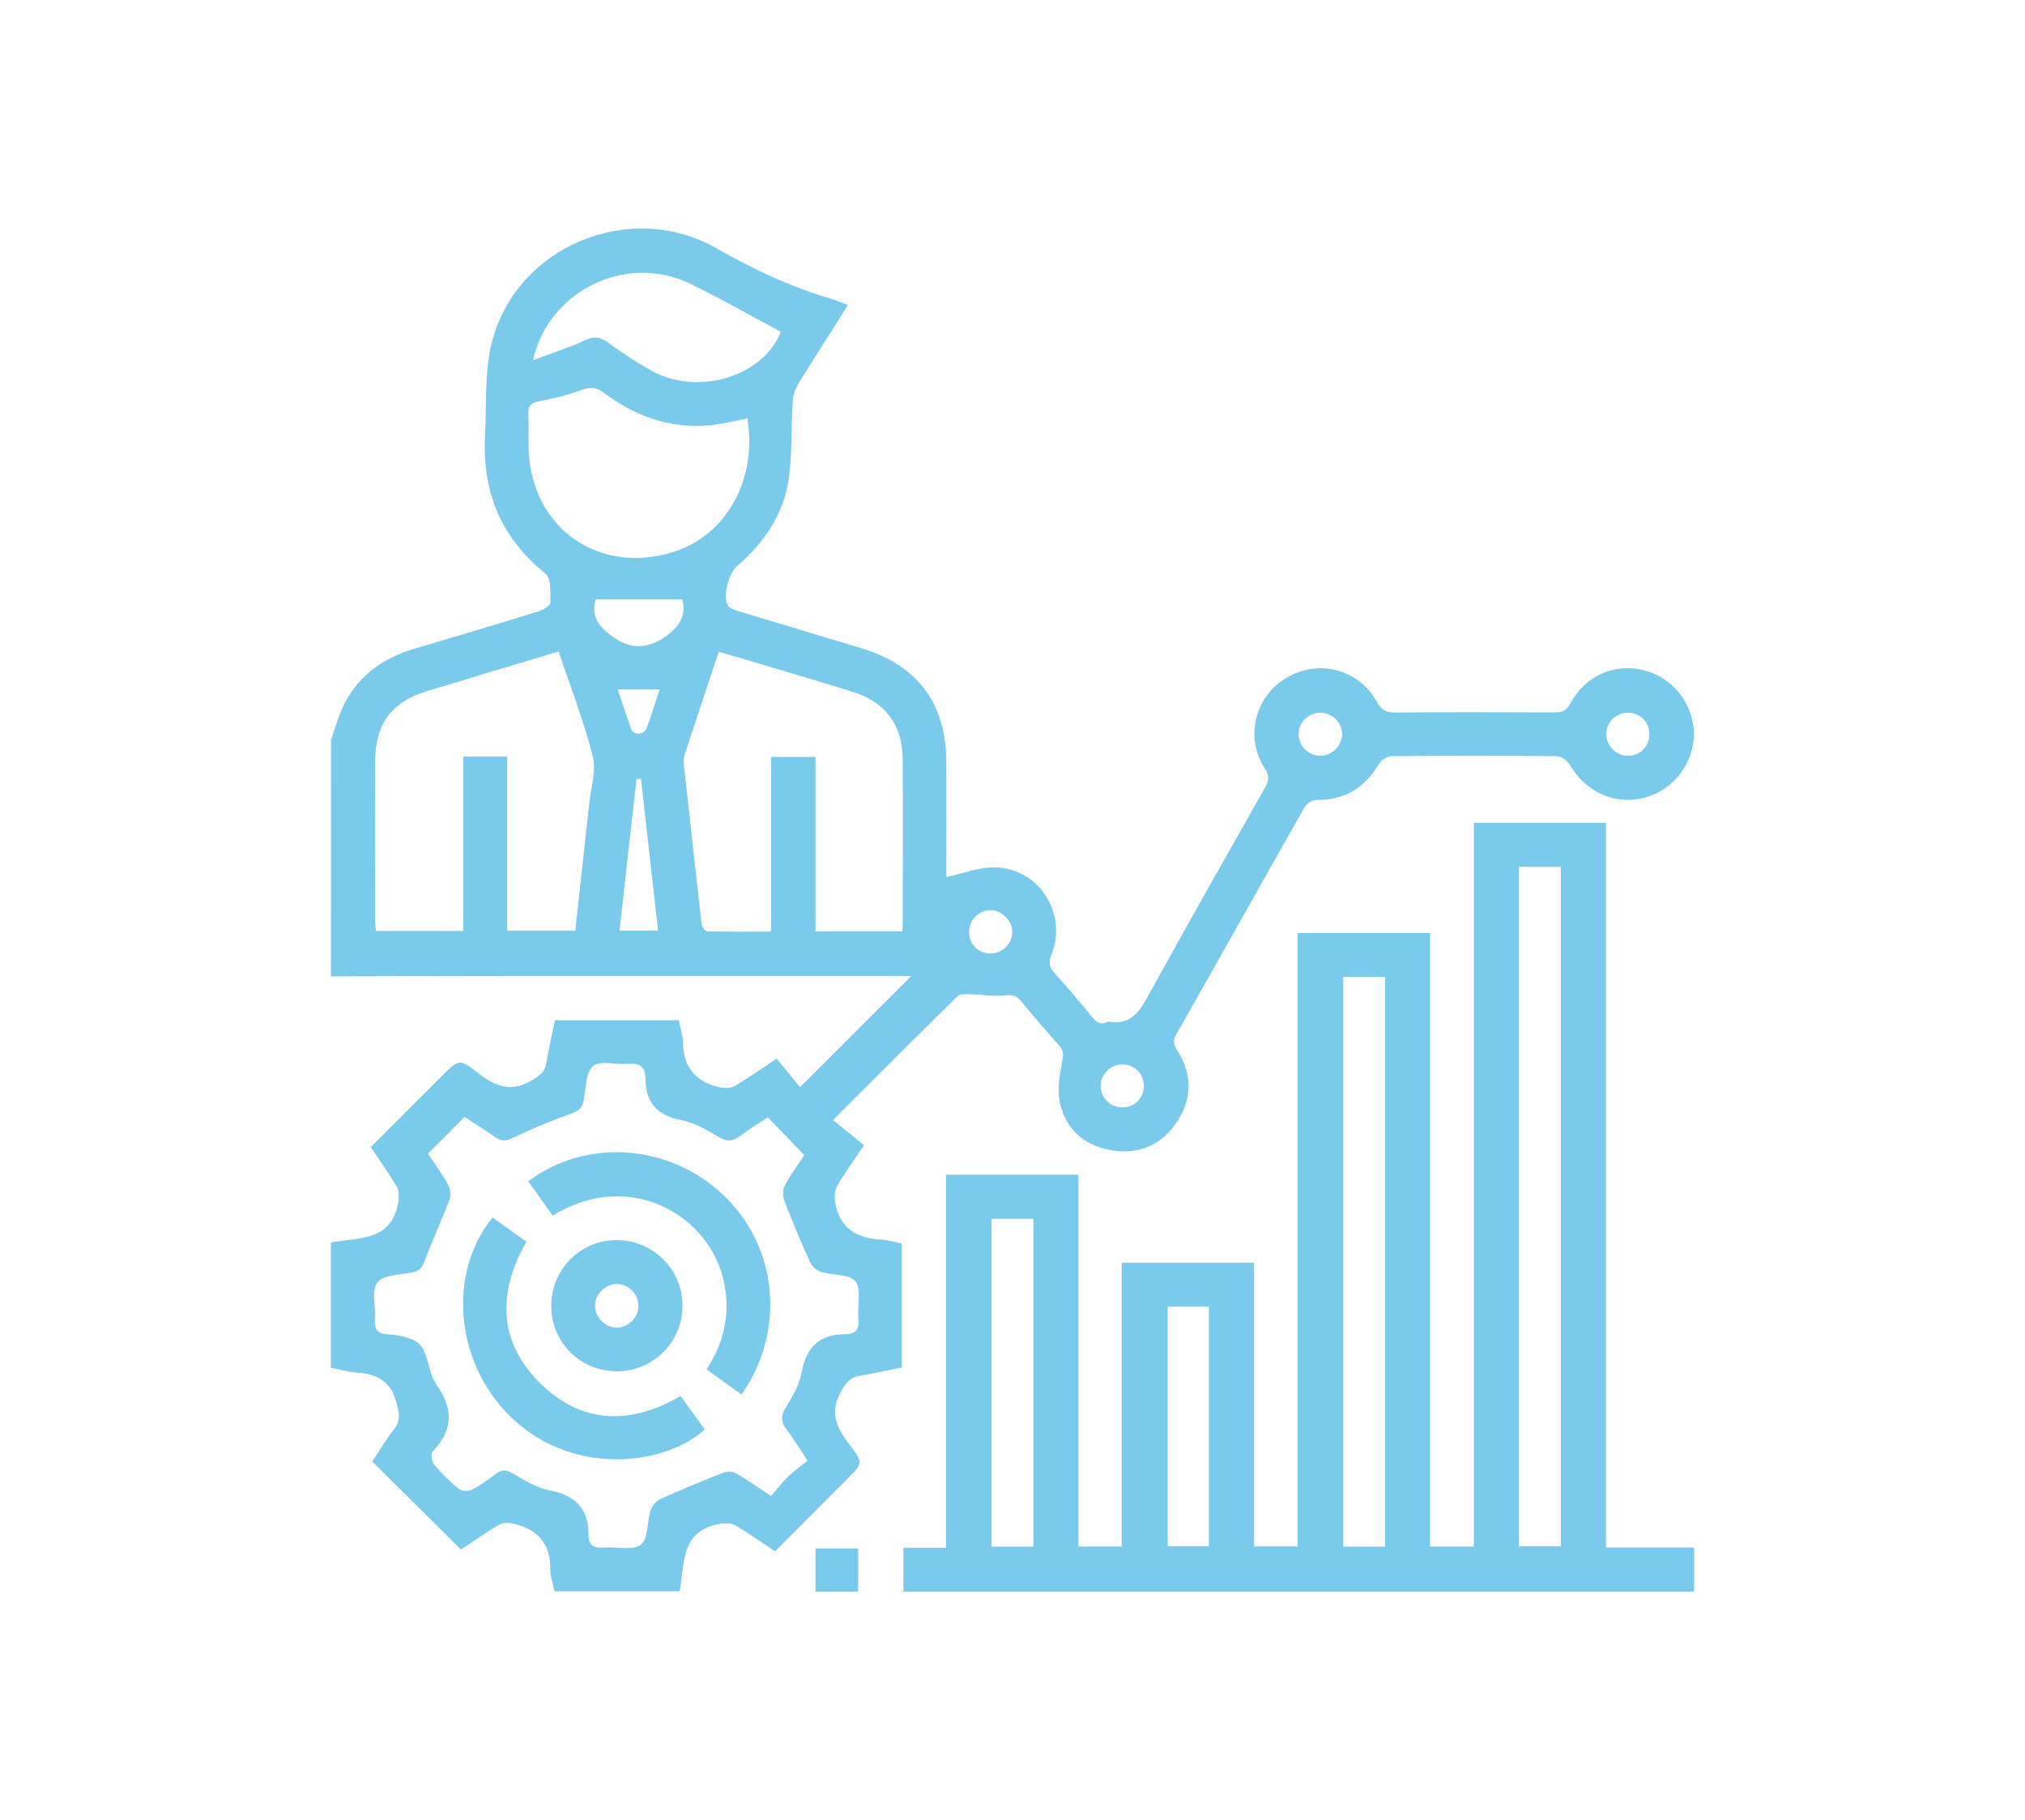 <svg xmlns="http://www.w3.org/2000/svg" xmlns:xlink="http://www.w3.org/1999/xlink" id="Layer_1" x="0px" y="0px" viewBox="0 0 257 231" style="enable-background:new 0 0 257 231;" xml:space="preserve"><style type="text/css">	.st0{fill:#79CAEB;}</style><g>	<path class="st0" d="M42.01,93.88c0.58-1.57,0.99-3.24,1.77-4.71c1.86-3.5,4.88-5.65,8.66-6.78c5.28-1.57,10.56-3.14,15.82-4.77  c0.61-0.19,1.57-0.72,1.58-1.1c0.01-1.27,0.13-3.12-0.62-3.72c-5.64-4.55-8.04-10.39-7.66-17.5c0.21-3.92-0.09-7.98,0.83-11.72  c3.04-12.31,17.57-18.35,28.57-12.05c4.62,2.64,9.36,4.88,14.46,6.37c0.59,0.17,1.15,0.42,2.2,0.81c-2.11,3.34-4.16,6.52-6.14,9.74  c-0.44,0.71-0.82,1.58-0.87,2.39c-0.22,3.25-0.05,6.54-0.48,9.75c-0.62,4.59-3.1,8.26-6.59,11.25c-1.06,0.91-1.84,3.81-1.17,4.99  c0.22,0.39,0.88,0.6,1.38,0.75c5.21,1.59,10.44,3.13,15.66,4.72c7.05,2.15,10.66,7.01,10.69,14.35c0.02,4.99,0,9.99,0,14.66  c2.17-0.45,4.26-1.3,6.32-1.22c5.53,0.2,9.09,5.96,7.02,11.08c-0.41,1.02-0.26,1.61,0.42,2.36c1.62,1.8,3.19,3.64,4.72,5.52  c0.56,0.68,1.09,1.1,1.97,0.65c0.05-0.02,0.11-0.04,0.16-0.03c3,0.51,4.04-1.52,5.25-3.72c4.77-8.67,9.66-17.27,14.53-25.89  c0.49-0.87,0.7-1.51,0.03-2.53c-2.55-3.91-1.27-9.09,2.69-11.47c4.07-2.46,9.2-1.18,11.52,3c0.58,1.06,1.19,1.38,2.33,1.37  c6.76-0.05,13.51-0.04,20.27-0.01c0.93,0,1.47-0.21,1.96-1.12c1.91-3.57,5.63-5.18,9.39-4.22c3.64,0.93,6.27,4.29,6.29,8.04  c0.02,3.73-2.59,7.14-6.2,8.11c-3.8,1.02-7.5-0.66-9.59-4.23c-0.29-0.5-1.04-1.02-1.59-1.03c-6.98-0.07-13.96-0.07-20.94,0  c-0.56,0.01-1.34,0.48-1.63,0.97c-1.83,3.09-4.43,4.65-8.06,4.59c-0.48-0.01-1.17,0.53-1.44,1c-5.44,9.59-10.81,19.21-16.26,28.79  c-0.5,0.88-0.23,1.37,0.21,2.08c1.84,2.96,1.84,6.01-0.05,8.91c-1.88,2.88-4.66,4.22-8.1,3.72c-3.49-0.5-5.97-2.51-6.78-5.95  c-0.39-1.65-0.09-3.54,0.25-5.25c0.18-0.93,0.22-1.51-0.43-2.22c-1.62-1.79-3.2-3.63-4.73-5.51c-0.61-0.75-1.17-0.88-2.14-0.77  c-1.41,0.16-2.87-0.11-4.32-0.14c-0.55-0.01-1.31-0.08-1.63,0.23c-5.22,5.12-10.38,10.31-15.82,15.73c1.34,1.08,2.6,2.11,3.93,3.19  c-1.29,1.94-2.44,3.52-3.42,5.21c-0.32,0.56-0.34,1.41-0.23,2.08c0.57,3.25,2.73,4.56,5.86,4.7c0.83,0.04,1.65,0.31,2.59,0.5  c0,5.18,0,10.34,0,15.72c-1.77,0.36-3.61,0.77-5.47,1.09c-1.04,0.18-1.48,0.76-2.05,1.64c-1.7,2.69-0.93,4.78,0.86,7.04  c1.83,2.33,1.69,2.44-0.4,4.53c-2.98,2.98-5.96,5.97-9.03,9.04c-1.73-1.15-3.37-2.32-5.09-3.34c-0.48-0.29-1.2-0.16-1.82-0.21  c-0.05,0-0.09,0.07-0.15,0.08c-5,0.89-4.39,5.09-5.05,8.54c-5.29,0-10.59,0-15.88,0c-0.19-0.94-0.54-1.88-0.53-2.81  c0.04-3.31-1.69-5.1-4.76-5.78c-0.57-0.13-1.33-0.12-1.8,0.17c-1.73,1.03-3.37,2.2-4.77,3.13c-3.84-3.8-7.53-7.47-11.27-11.18  c0.86-1.29,1.72-2.76,2.76-4.08c0.88-1.12,0.67-2.02,0.33-3.34c-0.72-2.77-2.46-3.69-5.03-3.86c-1.11-0.07-2.21-0.41-3.31-0.63  c0-5.29,0-10.59,0-15.88c3.44-0.68,7.65-0.05,8.54-5.05c0.01-0.05,0.08-0.1,0.08-0.15c-0.05-0.61,0.08-1.34-0.21-1.82  c-1.02-1.72-2.19-3.36-3.35-5.1c3.07-3.06,6.05-6.04,9.04-9.02c2.1-2.1,2.21-2.24,4.53-0.41c2.26,1.78,4.35,2.58,7.04,0.87  c0.88-0.56,1.48-0.98,1.66-2.03c0.32-1.86,0.73-3.71,1.1-5.5c5.37,0,10.52,0,15.72,0c0.2,0.98,0.51,1.86,0.52,2.74  c0.05,3.25,1.67,5.15,4.8,5.79c0.57,0.11,1.32,0.09,1.79-0.19c1.73-1.02,3.37-2.18,5.32-3.47c1.07,1.31,2.1,2.57,2.96,3.62  c4.84-4.83,9.44-9.43,14.13-14.11c-0.56,0-1.15,0-1.74,0c-16.55,0-33.09,0-49.64,0c-7.43,0-14.86,0.03-22.28,0.04  C42.01,113.92,42.01,103.9,42.01,93.88z M54.31,146.42c0.91,1.38,1.85,2.65,2.6,4.02c0.28,0.51,0.32,1.34,0.11,1.89  c-1,2.62-2.18,5.16-3.16,7.78c-0.32,0.87-0.71,1.23-1.61,1.4c-1.52,0.28-3.6,0.29-4.36,1.26c-0.78,1-0.21,3.01-0.31,4.58  c-0.08,1.18,0.16,1.92,1.56,1.99c1.06,0.05,2.14,0.26,3.13,0.64c0.61,0.24,1.25,0.82,1.52,1.42c0.64,1.43,0.77,3.16,1.64,4.4  c2.14,3.05,2.08,5.71-0.51,8.4c-0.26,0.27-0.16,1.27,0.14,1.63c0.93,1.12,1.98,2.17,3.1,3.1c0.36,0.3,1.21,0.39,1.64,0.18  c1.1-0.55,2.11-1.28,3.1-2.03c0.72-0.54,1.27-0.59,2.1-0.11c1.5,0.86,3.06,1.86,4.72,2.18c3.28,0.63,5,2.3,4.97,5.67  c-0.01,1.35,0.71,1.7,1.93,1.6c1.61-0.13,3.67,0.42,4.72-0.38c0.96-0.73,0.76-2.91,1.24-4.4c0.18-0.56,0.75-1.17,1.3-1.42  c2.6-1.17,5.24-2.26,7.9-3.3c0.47-0.18,1.2-0.19,1.61,0.05c1.45,0.83,2.81,1.81,4.47,2.91c0.75-0.87,1.39-1.73,2.16-2.47  c0.76-0.74,1.64-1.35,2.47-2.02c-1.05-1.58-1.76-2.79-2.61-3.89c-0.75-0.96-0.85-1.74-0.17-2.85c0.85-1.37,1.74-2.87,2.02-4.42  c0.58-3.22,2.22-4.9,5.52-4.89c1.35,0.01,1.84-0.64,1.7-2c-0.16-1.6,0.42-3.67-0.39-4.71c-0.74-0.96-2.92-0.74-4.41-1.22  c-0.56-0.18-1.14-0.76-1.39-1.31c-1.15-2.55-2.23-5.14-3.23-7.75c-0.21-0.56-0.2-1.4,0.08-1.92c0.77-1.41,1.74-2.71,2.47-3.82  c-1.62-1.69-3.1-3.21-4.63-4.8c-1.17,0.77-2.42,1.53-3.59,2.4c-0.87,0.66-1.55,0.73-2.55,0.14c-1.54-0.9-3.18-1.87-4.89-2.2  c-3.08-0.59-4.48-2.28-4.51-5.28c-0.01-1.55-0.78-1.99-2.23-1.85c-1.5,0.14-3.53-0.48-4.41,0.28c-0.96,0.83-0.91,2.86-1.2,4.39  c-0.18,0.95-0.65,1.32-1.57,1.64c-2.53,0.9-5.02,1.94-7.44,3.1c-0.91,0.44-1.49,0.42-2.27-0.14c-1.26-0.91-2.6-1.72-3.84-2.53  C57.37,143.37,55.9,144.84,54.31,146.42z M70.9,82.68c-5.71,1.72-11.2,3.36-16.68,5.03c-4.51,1.38-6.57,4.1-6.6,8.8  c-0.04,6.81-0.01,13.63-0.01,20.44c0,0.38,0.06,0.75,0.11,1.21c3.68,0,7.26,0,11.07,0c0-7.4,0-14.74,0-22.13c1.95,0,3.66,0,5.57,0  c0,7.44,0,14.78,0,22.1c2.99,0,5.78,0,8.65,0c0.6-5.47,1.2-10.83,1.78-16.19c0.21-2.01,0.9-4.16,0.43-6  C74.09,91.5,72.41,87.2,70.9,82.68z M114.5,118.2c0.04-0.46,0.07-0.73,0.07-1c0-6.98,0.05-13.95-0.01-20.93  c-0.04-4.33-2.25-7.2-6.38-8.48c-4.45-1.38-8.92-2.7-13.39-4.03c-1.16-0.35-2.33-0.67-3.58-1.03c-1.48,4.47-2.92,8.78-4.33,13.09  c-0.1,0.31-0.15,0.66-0.11,0.99c0.74,6.82,1.49,13.64,2.27,20.45c0.04,0.35,0.43,0.94,0.67,0.94c2.67,0.07,5.34,0.04,8.15,0.04  c0-7.56,0-14.85,0-22.17c1.91,0,3.67,0,5.64,0c0,7.46,0,14.79,0,22.13C107.26,118.2,110.8,118.2,114.5,118.2z M94.86,53.11  c-1.59,0.29-3.17,0.71-4.77,0.86c-5.06,0.48-9.52-1.15-13.51-4.16c-0.91-0.68-1.67-0.71-2.74-0.32c-1.78,0.65-3.65,1.1-5.51,1.46  c-0.99,0.19-1.31,0.57-1.27,1.54c0.06,1.51-0.02,3.04,0.03,4.55C67.42,67.05,76.1,73.11,85.62,70  C92.26,67.84,96.12,60.78,94.86,53.11z M67.64,45.72c2.45-0.92,4.58-1.59,6.59-2.53c1.12-0.53,1.88-0.47,2.86,0.24  c1.82,1.31,3.69,2.58,5.66,3.65c5.99,3.26,14.16,0.62,16.35-4.97c-3.88-2.06-7.66-4.24-11.59-6.14  C79.54,32.14,69.63,36.81,67.64,45.72z M75.6,76.06c-0.71,2.37,0.68,3.78,2.52,4.99c2.14,1.42,4.21,1.2,6.27-0.21  c1.84-1.26,2.78-2.84,2.18-4.78C82.83,76.06,79.23,76.06,75.6,76.06z M78.62,118.12c1.68,0,3.26,0,4.9,0  c-0.73-6.51-1.45-12.89-2.17-19.26c-0.19,0-0.38,0-0.57,0C80.06,105.25,79.35,111.63,78.62,118.12z M209.33,93.13  c-0.03-1.51-1.18-2.66-2.69-2.67c-1.57-0.01-2.82,1.24-2.78,2.78c0.03,1.47,1.25,2.66,2.72,2.68  C208.15,95.93,209.36,94.71,209.33,93.13z M167.55,95.92c1.5,0,2.8-1.29,2.78-2.77c-0.02-1.5-1.31-2.73-2.84-2.69  c-1.46,0.03-2.65,1.22-2.68,2.67C164.78,94.64,166.03,95.91,167.55,95.92z M125.63,121.02c1.53,0.04,2.85-1.22,2.84-2.74  c0-1.4-1.27-2.71-2.68-2.76c-1.51-0.05-2.81,1.23-2.81,2.77C122.98,119.78,124.15,120.99,125.63,121.02z M142.41,135.09  c-1.51,0.02-2.77,1.32-2.72,2.82c0.05,1.53,1.33,2.7,2.88,2.64c1.47-0.05,2.6-1.23,2.6-2.72  C145.17,136.27,143.96,135.07,142.41,135.09z M83.72,87.49c-1.91,0-3.51,0-5.32,0c0.6,1.78,1.13,3.47,1.75,5.13  c0.1,0.26,0.58,0.55,0.86,0.52c0.36-0.03,0.88-0.29,1-0.58C82.62,90.95,83.12,89.3,83.72,87.49z"></path>	<path class="st0" d="M114.65,202c0-1.79,0-3.59,0-5.56c1.79,0,3.52,0,5.41,0c0-15.86,0-31.54,0-47.34c5.65,0,11.13,0,16.8,0  c0,15.69,0,31.37,0,47.18c1.89,0,3.6,0,5.5,0c0-11.95,0-23.91,0-36.01c5.66,0,11.14,0,16.8,0c0,11.94,0,23.9,0,36  c1.89,0,3.6,0,5.52,0c0-25.88,0-51.8,0-77.86c5.68,0,11.16,0,16.82,0c0,25.93,0,51.85,0,77.88c1.9,0,3.61,0,5.55,0  c0-30.61,0-61.2,0-91.86c5.67,0,11.12,0,16.76,0c0,30.6,0,61.19,0,91.98c3.82,0,7.45,0,11.19,0c0,2,0,3.8,0,5.59  C181.54,202,148.1,202,114.65,202z M192.77,110.01c0,28.83,0,57.52,0,86.25c1.84,0,3.59,0,5.33,0c0-28.82,0-57.5,0-86.25  C196.29,110.01,194.62,110.01,192.77,110.01z M175.79,196.3c0-24.15,0-48.19,0-72.31c-1.82,0-3.53,0-5.32,0  c0,24.14,0,48.19,0,72.31C172.28,196.3,173.99,196.3,175.79,196.3z M131.16,196.3c0-13.91,0-27.72,0-41.61c-1.81,0-3.52,0-5.32,0  c0,13.91,0,27.72,0,41.61C127.65,196.3,129.36,196.3,131.16,196.3z M148.2,165.84c0,10.29,0,20.38,0,30.42c1.86,0,3.56,0,5.23,0  c0-10.24,0-20.33,0-30.42C151.61,165.84,149.94,165.84,148.2,165.84z"></path>	<path class="st0" d="M103.5,202c0-1.78,0-3.57,0-5.47c1.77,0,3.48,0,5.41,0c0,1.83,0,3.65,0,5.47C107.1,202,105.3,202,103.5,202z"></path>	<path class="st0" d="M94.12,176.99c-1.52-1.09-2.93-2.1-4.46-3.19c2.25-3.37,3.04-7.03,2.25-10.94c-0.56-2.76-1.91-5.15-3.95-7.12  c-3.79-3.66-10.58-5.88-17.81-1.45c-1.03-1.45-2.07-2.91-3.11-4.36c7.41-5.55,18.01-4.75,24.83,1.81  C98.75,158.33,99.73,168.92,94.12,176.99z"></path>	<path class="st0" d="M86.38,177.18c1.04,1.45,2.05,2.85,3.06,4.25c-4.99,4.53-16.37,5.94-24.17-1.17  c-7.38-6.72-8.71-18.36-2.77-25.73c1.4,0.99,2.81,1.99,4.31,3.06c-3.75,6.56-3.56,12.89,1.95,18.17  C73.98,180.76,80.1,180.84,86.38,177.18z"></path>	<path class="st0" d="M78.3,174.04c-4.67,0.01-8.35-3.67-8.34-8.34c0.01-4.57,3.67-8.27,8.22-8.31c4.63-0.04,8.41,3.66,8.44,8.28  C86.65,170.3,82.93,174.03,78.3,174.04z M78.28,162.97c-1.49,0-2.8,1.32-2.77,2.8c0.02,1.4,1.28,2.68,2.69,2.73  c1.47,0.05,2.81-1.23,2.83-2.72C81.05,164.25,79.79,162.97,78.28,162.97z"></path></g></svg>
